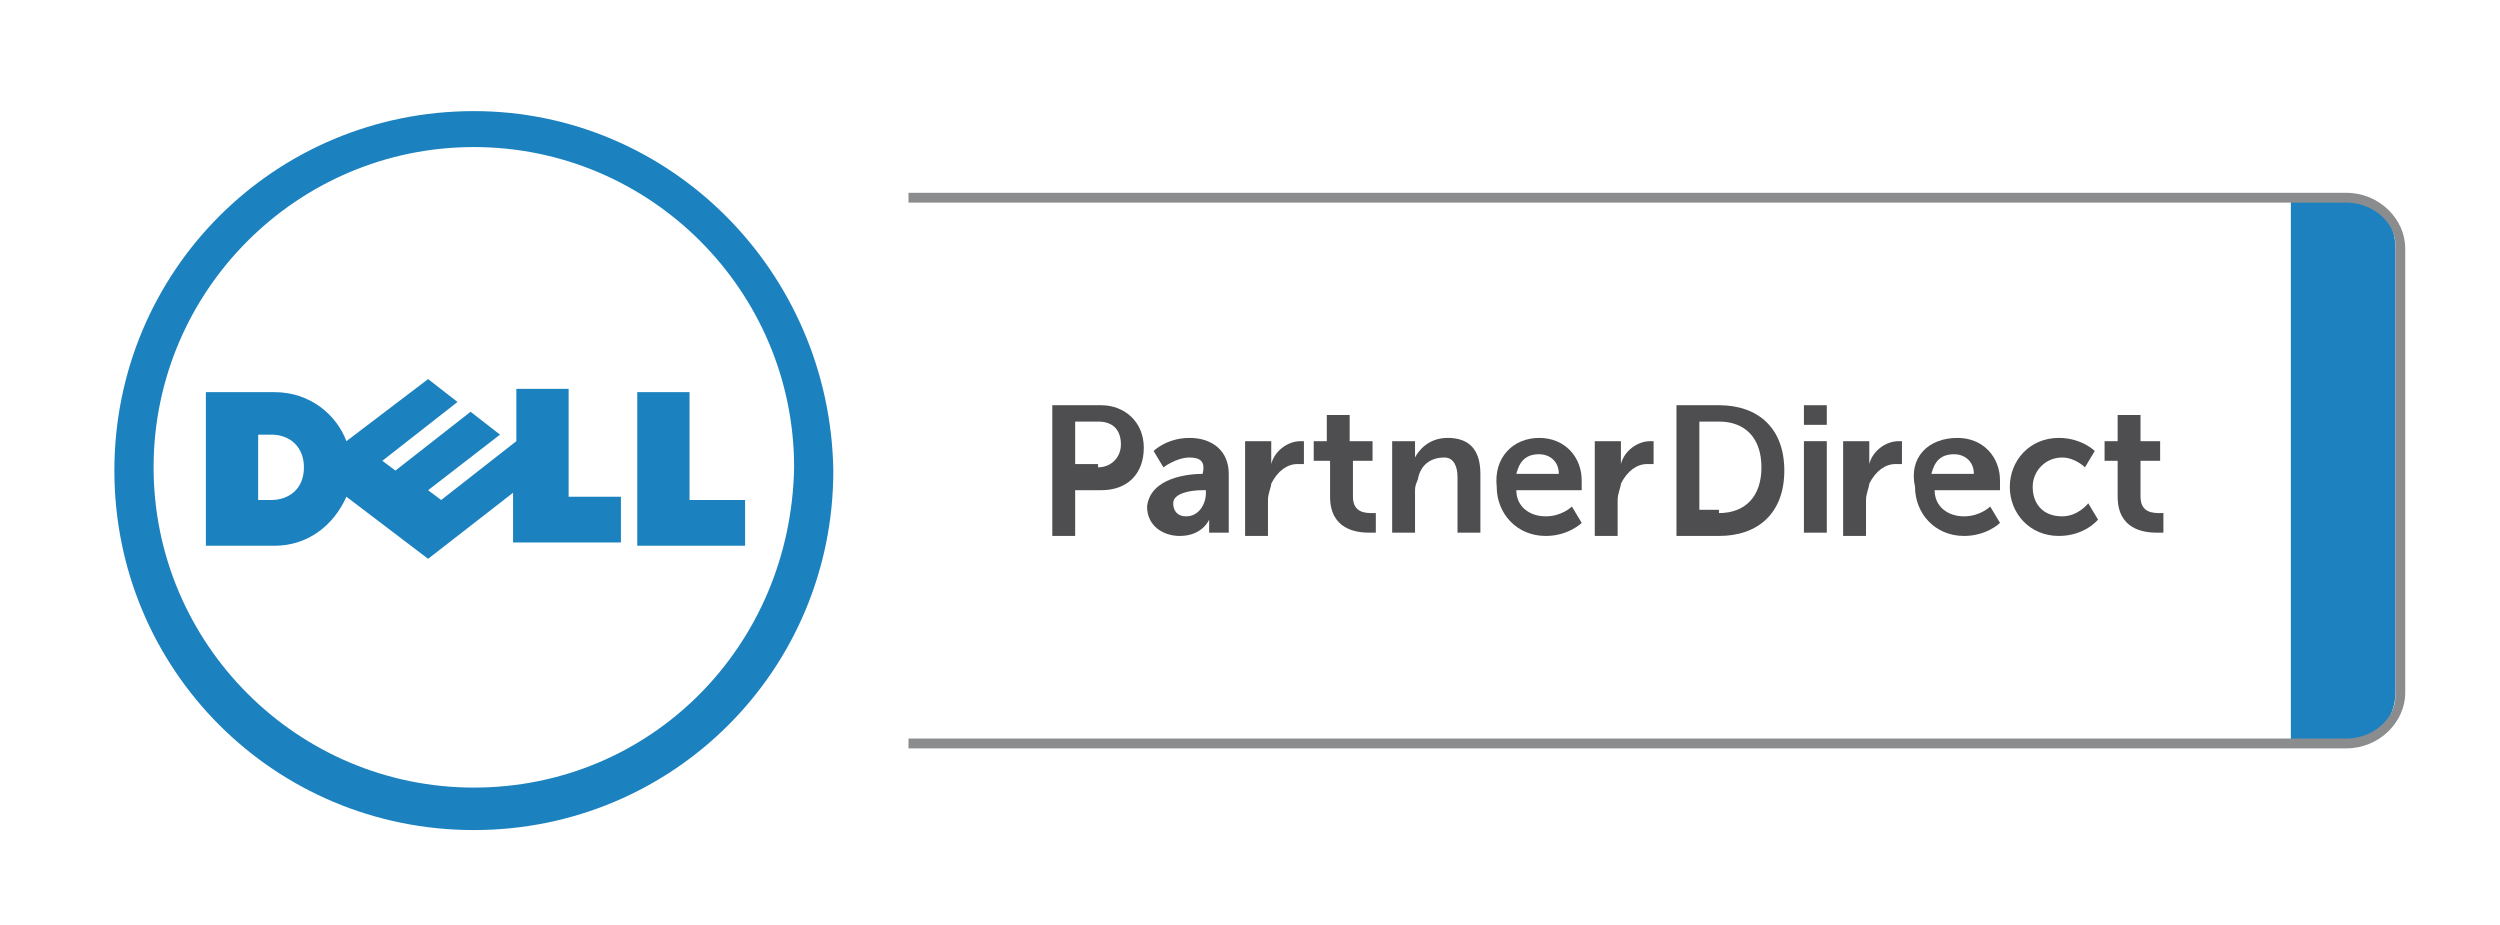 <?xml version="1.0" encoding="utf-8"?>
<!-- Generator: Adobe Illustrator 22.1.0, SVG Export Plug-In . SVG Version: 6.00 Build 0)  -->
<svg version="1.1" id="图层_1" xmlns="http://www.w3.org/2000/svg" xmlns:xlink="http://www.w3.org/1999/xlink" x="0px" y="0px"
	 viewBox="0 0 76.5 28.3" style="enable-background:new 0 0 76.5 28.3;" xml:space="preserve">
<style type="text/css">
	.st0{fill:#1B81BF;}
	.st1{fill:#1D81BF;}
	.st2{fill:#8A8C8E;}
	.st3{fill:#4E4D4F;}
</style>
<g>
	<path class="st0" d="M21.2,15.3h1.6v1.4h-3.3v-4.7h1.6V15.3z M15.8,15l-2.7,2.1l-2.5-1.9c-0.4,0.9-1.2,1.5-2.2,1.5H6.3v-4.7h2.1
		c1.1,0,1.9,0.7,2.2,1.5l2.5-1.9l0.9,0.7l-2.3,1.8l0.4,0.3l2.3-1.8l0.9,0.7L13.1,15l0.4,0.3l2.3-1.8v-1.6h1.6v3.3h1.6v1.4h-3.3V15z
		 M9.3,14.3c0-0.6-0.4-1-1-1H7.9v2h0.4C8.8,15.3,9.3,15,9.3,14.3"/>
	<path class="st0" d="M14.5,3.4c-6.1,0-11,4.9-11,11c0,6.1,4.9,11,11,11s11-4.9,11-11C25.4,8.3,20.5,3.4,14.5,3.4 M14.5,24.1
		c-5.4,0-9.8-4.4-9.8-9.8c0-5.4,4.4-9.8,9.8-9.8c5.4,0,9.8,4.4,9.8,9.8C24.2,19.8,19.9,24.1,14.5,24.1"/>
	<path class="st1" d="M70.1,6.1H72c0.7,0,1.3,0.6,1.3,1.5v13.6c0,0.8-0.6,1.5-1.3,1.5h-1.9V6.1z"/>
	<path class="st2" d="M71.8,22.9h-44v-0.3h44c0.8,0,1.5-0.6,1.5-1.3V7.5c0-0.7-0.7-1.3-1.5-1.3h-44V5.9h44c1,0,1.8,0.8,1.8,1.7v13.6
		C73.6,22.1,72.8,22.9,71.8,22.9"/>
	<path class="st3" d="M32.2,12.4h1.5c0.7,0,1.3,0.5,1.3,1.3c0,0.8-0.5,1.3-1.3,1.3h-0.8v1.4h-0.7V12.4z M33.6,14.3
		c0.4,0,0.7-0.3,0.7-0.7c0-0.4-0.2-0.7-0.7-0.7h-0.7v1.3H33.6z"/>
	<path class="st3" d="M36.8,14.5L36.8,14.5L36.8,14.5c0.1-0.4-0.1-0.5-0.4-0.5c-0.4,0-0.8,0.3-0.8,0.3l-0.3-0.5c0,0,0.4-0.4,1.1-0.4
		c0.7,0,1.2,0.4,1.2,1.1v1.8H37v-0.2c0-0.1,0-0.2,0-0.2h0c0,0-0.2,0.5-0.9,0.5c-0.5,0-1-0.3-1-0.9C35.2,14.6,36.4,14.5,36.8,14.5
		 M36.3,15.8c0.4,0,0.6-0.4,0.6-0.7V15h-0.1c-0.4,0-0.9,0.1-0.9,0.4C35.9,15.6,36,15.8,36.3,15.8"/>
	<path class="st3" d="M38.2,13.5h0.7V14c0,0.1,0,0.2,0,0.2h0c0.1-0.4,0.5-0.7,0.9-0.7c0.1,0,0.1,0,0.1,0v0.7c0,0-0.1,0-0.2,0
		c-0.3,0-0.6,0.2-0.8,0.6c0,0.1-0.1,0.3-0.1,0.5v1.1h-0.7V13.5z"/>
	<path class="st3" d="M40.6,14.1h-0.4v-0.6h0.4v-0.8h0.7v0.8H42v0.6h-0.6v1.1c0,0.5,0.4,0.5,0.6,0.5c0.1,0,0.1,0,0.1,0v0.6
		c0,0-0.1,0-0.2,0c-0.4,0-1.2-0.1-1.2-1.1V14.1z"/>
	<path class="st3" d="M42.6,13.5h0.7v0.3c0,0.1,0,0.2,0,0.2h0c0.1-0.2,0.4-0.6,1-0.6c0.6,0,1,0.3,1,1.1v1.8h-0.7v-1.7
		c0-0.3-0.1-0.6-0.4-0.6c-0.4,0-0.7,0.2-0.8,0.6c0,0.1-0.1,0.2-0.1,0.4v1.3h-0.7V13.5z"/>
	<path class="st3" d="M47.1,13.4c0.8,0,1.3,0.6,1.3,1.3c0,0.1,0,0.3,0,0.3h-2c0,0.5,0.4,0.8,0.9,0.8c0.5,0,0.8-0.3,0.8-0.3l0.3,0.5
		c0,0-0.4,0.4-1.1,0.4c-0.9,0-1.5-0.7-1.5-1.5C45.7,14,46.3,13.4,47.1,13.4 M47.7,14.5c0-0.4-0.3-0.6-0.6-0.6
		c-0.4,0-0.6,0.2-0.7,0.6H47.7z"/>
	<path class="st3" d="M48.9,13.5h0.7V14c0,0.1,0,0.2,0,0.2h0c0.1-0.4,0.5-0.7,0.9-0.7c0.1,0,0.1,0,0.1,0v0.7c0,0-0.1,0-0.2,0
		c-0.3,0-0.6,0.2-0.8,0.6c0,0.1-0.1,0.3-0.1,0.5v1.1h-0.7V13.5z"/>
	<path class="st3" d="M51.3,12.4h1.3c1.2,0,2,0.7,2,2s-0.8,2-2,2h-1.3V12.4z M52.6,15.7c0.8,0,1.3-0.5,1.3-1.4
		c0-0.9-0.5-1.4-1.3-1.4H52v2.7H52.6z"/>
	<path class="st3" d="M55.2,12.4h0.7V13h-0.7V12.4z M55.2,13.5h0.7v2.8h-0.7V13.5z"/>
	<path class="st3" d="M56.5,13.5h0.7V14c0,0.1,0,0.2,0,0.2h0c0.1-0.4,0.5-0.7,0.9-0.7c0.1,0,0.1,0,0.1,0v0.7c0,0-0.1,0-0.2,0
		c-0.3,0-0.6,0.2-0.8,0.6c0,0.1-0.1,0.3-0.1,0.5v1.1h-0.7V13.5z"/>
	<path class="st3" d="M59.9,13.4c0.8,0,1.3,0.6,1.3,1.3c0,0.1,0,0.3,0,0.3h-2c0,0.5,0.4,0.8,0.9,0.8c0.5,0,0.8-0.3,0.8-0.3l0.3,0.5
		c0,0-0.4,0.4-1.1,0.4c-0.9,0-1.5-0.7-1.5-1.5C58.4,14,59,13.4,59.9,13.4 M60.4,14.5c0-0.4-0.3-0.6-0.6-0.6c-0.4,0-0.6,0.2-0.7,0.6
		H60.4z"/>
	<path class="st3" d="M63,13.4c0.7,0,1.1,0.4,1.1,0.4l-0.3,0.5c0,0-0.3-0.3-0.7-0.3c-0.5,0-0.9,0.4-0.9,0.9c0,0.5,0.3,0.9,0.9,0.9
		c0.5,0,0.8-0.4,0.8-0.4l0.3,0.5c0,0-0.4,0.5-1.2,0.5c-0.9,0-1.5-0.7-1.5-1.5C61.5,14.1,62.1,13.4,63,13.4"/>
	<path class="st3" d="M64.8,14.1h-0.4v-0.6h0.4v-0.8h0.7v0.8h0.6v0.6h-0.6v1.1c0,0.5,0.4,0.5,0.6,0.5c0.1,0,0.1,0,0.1,0v0.6
		c0,0-0.1,0-0.2,0c-0.4,0-1.2-0.1-1.2-1.1V14.1z"/>
</g>
</svg>
